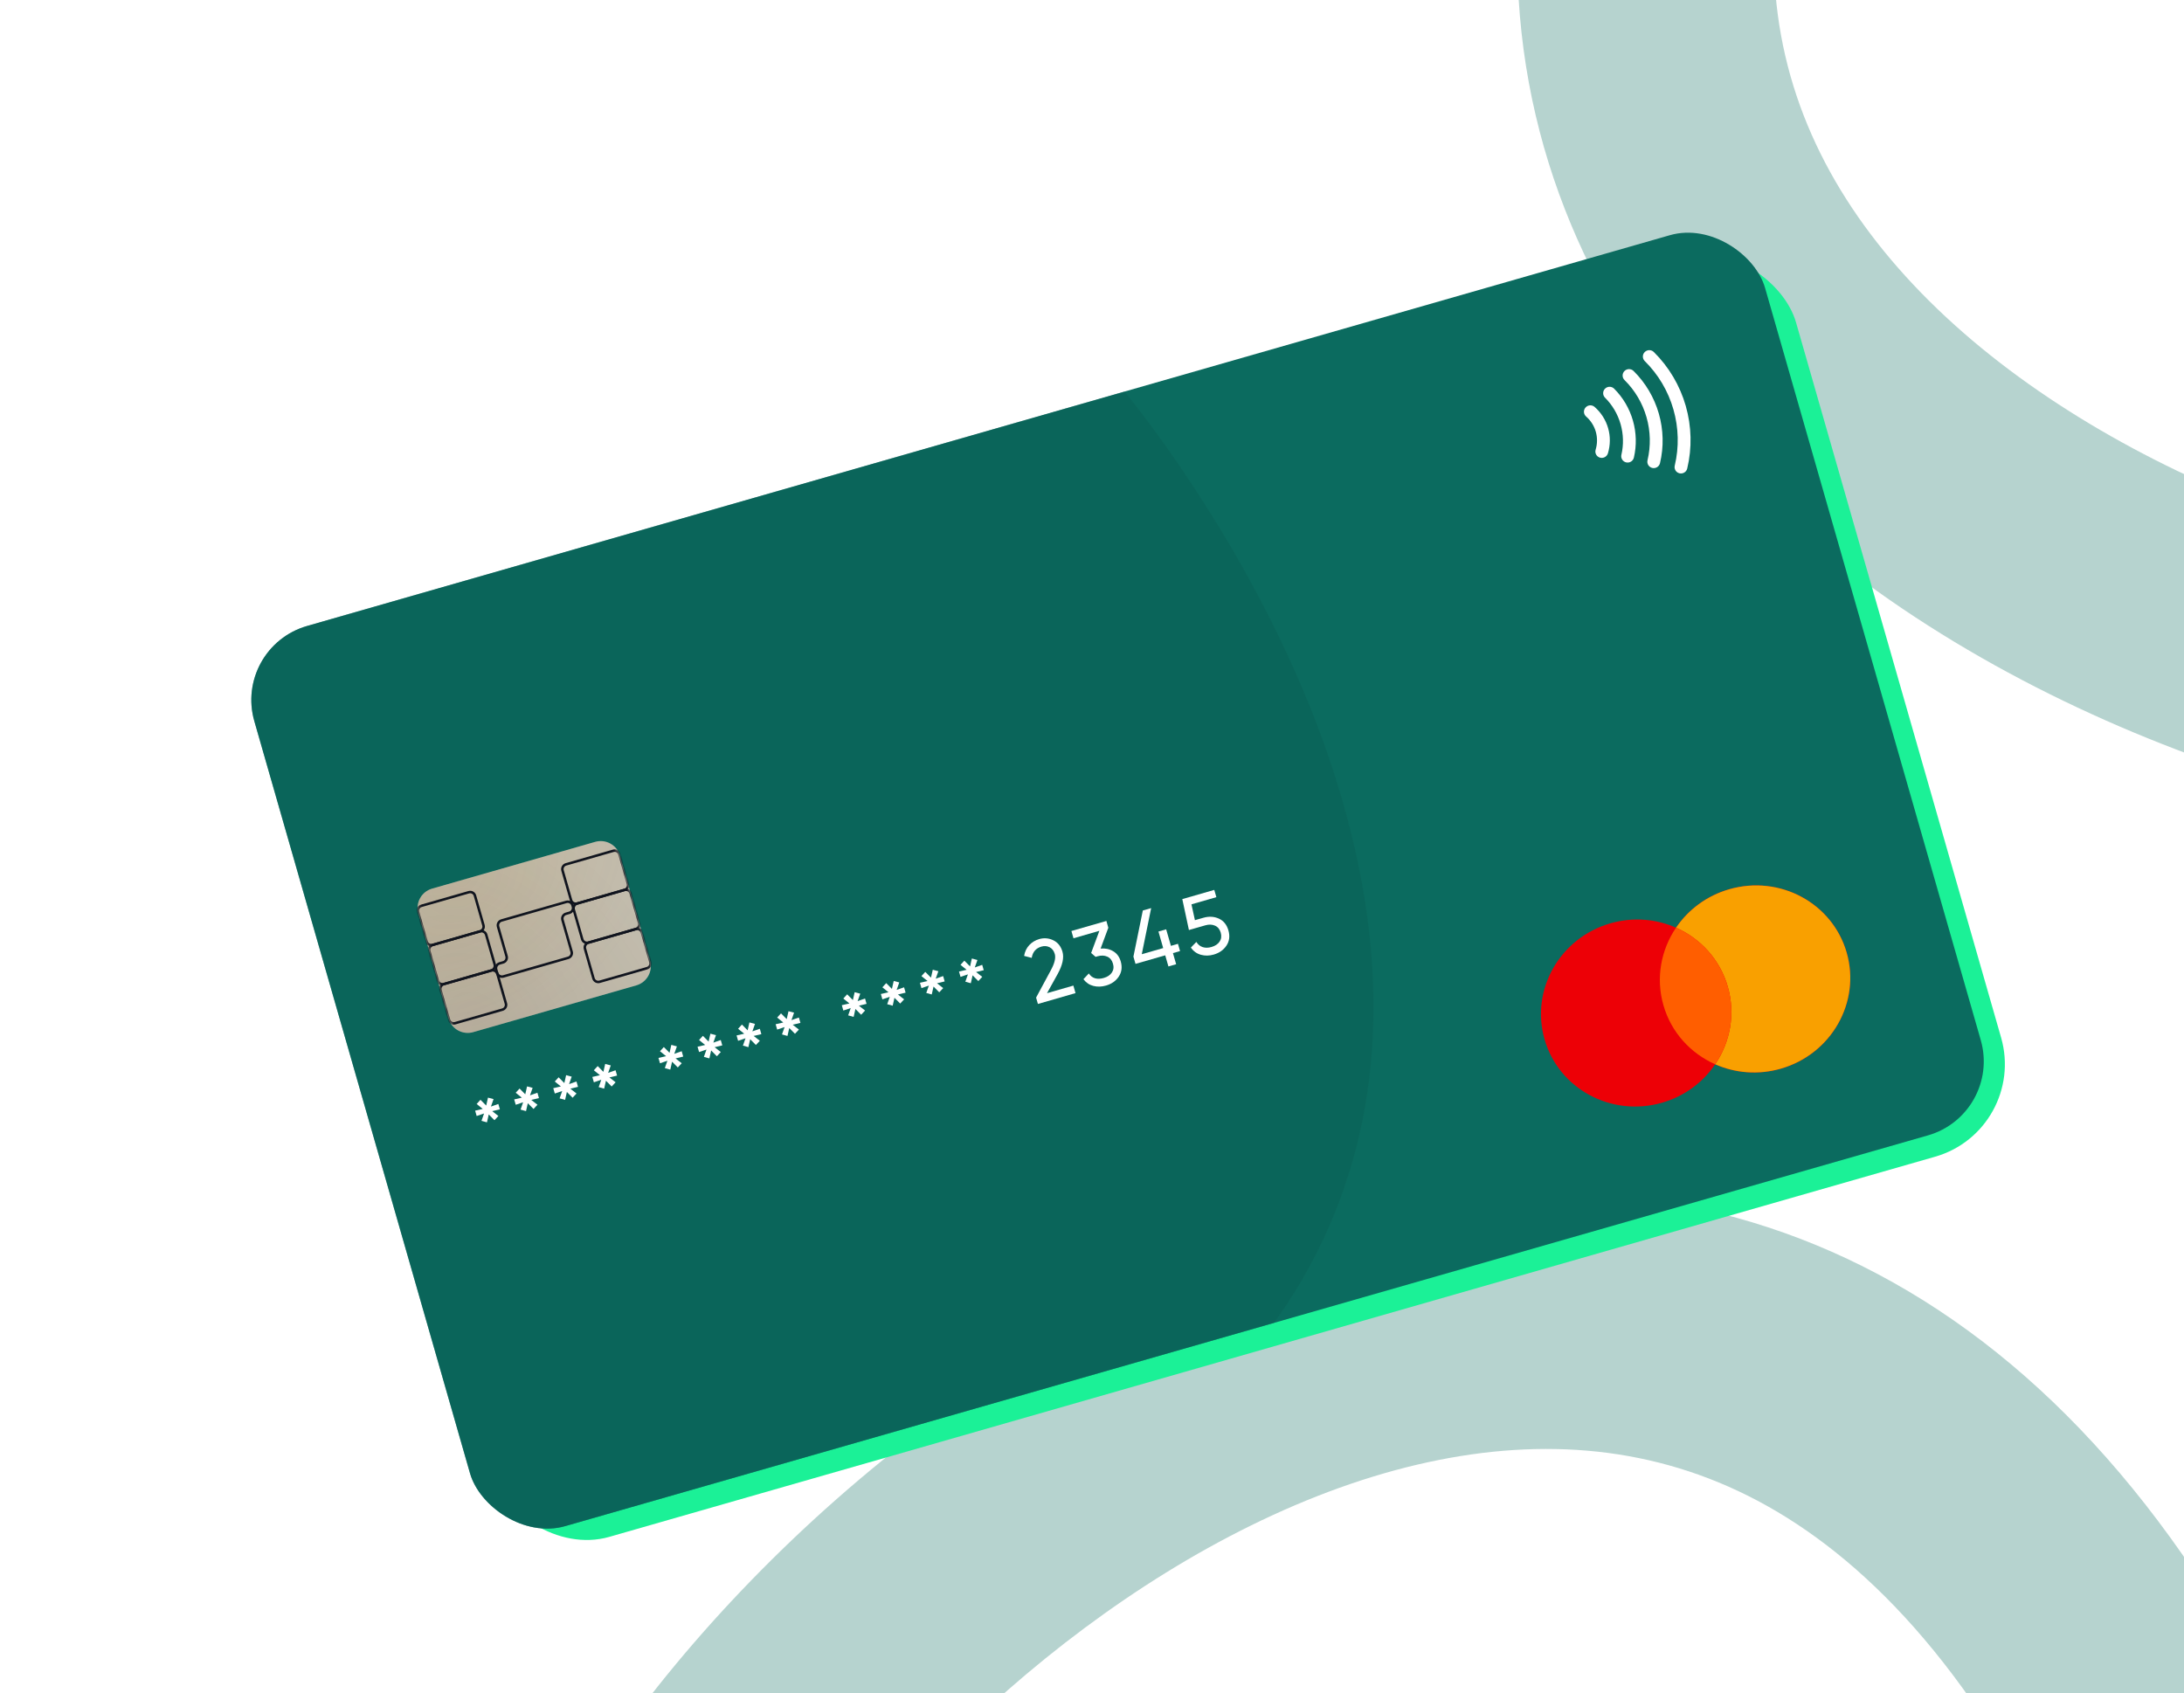 <svg width="681" height="528" viewBox="0 0 681 528" fill="none" xmlns="http://www.w3.org/2000/svg">
<g clip-path="url(#clip0_20_34)">
<rect width="681" height="528" fill="white"/>
<path opacity="0.3" fill-rule="evenodd" clip-rule="evenodd" d="M445.341 455.932C371.066 472.013 296.848 532.715 255.968 591.408L190.322 545.686C239.105 475.646 328.915 399.285 428.413 377.743C479.365 366.712 533.95 369.935 585.564 397.308C636.888 424.528 681.133 473.422 715.93 546.193L643.757 580.704C614.233 518.961 580.438 485.144 548.081 467.984C516.014 450.977 481.276 448.152 445.341 455.932Z" fill="#0B6B5F"/>
<path opacity="0.3" fill-rule="evenodd" clip-rule="evenodd" d="M594.136 86.092C645.2 142.376 734.879 176.299 806.149 182.356L799.375 262.068C714.327 254.841 603.291 215.243 534.887 139.846C499.857 101.236 475.356 52.352 473.255 -6.033C471.166 -64.091 491.387 -126.856 537.01 -193.376L602.984 -148.128C564.275 -91.688 551.886 -45.512 553.203 -8.91C554.509 27.365 569.431 58.861 594.136 86.092Z" fill="#0B6B5F"/>
<g filter="url(#filter0_d_20_34)">
<rect x="72.687" y="196.802" width="490.059" height="292" rx="30" transform="rotate(-16 72.687 196.802)" fill="#1BF197"/>
</g>
<g filter="url(#filter1_d_20_34)">
<g clip-path="url(#clip1_20_34)">
<rect x="64.687" y="191.802" width="490.059" height="292" rx="24" transform="rotate(-16 64.687 191.802)" fill="url(#paint0_linear_20_34)"/>
<path fill-rule="evenodd" clip-rule="evenodd" d="M126.354 22.652C216.265 -4.148 303.015 54.005 356.782 130.891C414.183 212.973 447.98 318.447 390.632 400.566C323.975 496.015 200.86 552.931 93.51 507.881C-3.781 467.053 -6.286 342.259 0.839 236.99C7.021 145.663 38.633 48.8 126.354 22.652Z" fill="#0A6156" fill-opacity="0.5"/>
<path fill-rule="evenodd" clip-rule="evenodd" d="M547.273 323.234C563.053 318.709 572.254 302.514 567.823 287.062C563.392 271.61 547.008 262.751 531.227 267.276C524.155 269.304 518.404 273.676 514.61 279.275C508.425 276.538 501.231 275.878 494.159 277.906C478.378 282.431 469.178 298.626 473.609 314.078C478.039 329.53 494.424 338.388 510.205 333.863C517.277 331.835 523.028 327.463 526.822 321.865C533.007 324.602 540.2 325.262 547.273 323.234Z" fill="#ED0006"/>
<path fill-rule="evenodd" clip-rule="evenodd" d="M526.822 321.864C531.494 314.971 533.2 306.218 530.755 297.691C528.31 289.164 522.225 282.645 514.61 279.275C518.404 273.676 524.155 269.304 531.228 267.276C547.008 262.751 563.393 271.609 567.824 287.062C572.255 302.514 563.054 318.709 547.273 323.234C540.201 325.262 533.007 324.602 526.822 321.864Z" fill="#F9A000"/>
<path fill-rule="evenodd" clip-rule="evenodd" d="M526.822 321.863C531.494 314.97 533.2 306.217 530.755 297.69C528.31 289.163 522.225 282.644 514.61 279.274C509.938 286.167 508.232 294.92 510.677 303.447C513.122 311.974 519.207 318.493 526.822 321.863Z" fill="#FF5E00"/>
<g clip-path="url(#clip2_20_34)">
<path fill-rule="evenodd" clip-rule="evenodd" d="M504.85 99.775C505.629 98.994 506.895 98.987 507.677 99.758C512.377 104.393 515.812 110.19 517.64 116.566C519.468 122.942 519.627 129.678 518.098 136.099C517.843 137.168 516.766 137.833 515.691 137.583C514.617 137.334 513.952 136.266 514.207 135.197C515.578 129.442 515.437 123.397 513.795 117.669C512.152 111.941 509.068 106.739 504.856 102.585C504.073 101.814 504.071 100.556 504.85 99.775ZM498.535 105.69C499.314 104.909 500.579 104.902 501.362 105.673C505.082 109.342 507.799 113.929 509.246 118.973C510.692 124.017 510.818 129.347 509.608 134.43C509.353 135.499 508.275 136.163 507.201 135.914C506.127 135.665 505.462 134.596 505.717 133.527C506.769 129.112 506.661 124.472 505.4 120.076C504.14 115.679 501.772 111.687 498.541 108.5C497.758 107.729 497.756 106.471 498.535 105.69ZM492.473 111.192C493.256 110.415 494.522 110.413 495.301 111.188C498.064 113.938 500.085 117.371 501.166 121.14C502.247 124.91 502.352 128.892 501.466 132.689C501.216 133.759 500.142 134.429 499.066 134.184C497.991 133.94 497.321 132.874 497.571 131.804C498.303 128.671 498.218 125.373 497.321 122.243C496.424 119.114 494.747 116.272 492.467 114.002C491.688 113.227 491.691 111.969 492.473 111.192ZM486.397 117.069C487.128 116.243 488.392 116.161 489.219 116.885C491.237 118.651 492.699 120.945 493.434 123.507C494.169 126.069 494.144 128.789 493.368 131.356C493.05 132.408 491.935 133.008 490.878 132.696C489.821 132.384 489.221 131.277 489.54 130.225C490.097 128.381 490.112 126.436 489.589 124.61C489.065 122.783 488.021 121.142 486.571 119.873C485.744 119.149 485.666 117.894 486.397 117.069Z" fill="white"/>
</g>
<g filter="url(#filter2_ii_20_34)">
<path d="M122.459 274.746C121.518 271.466 123.433 268.038 126.737 267.091L177.583 252.511C180.887 251.563 184.328 253.455 185.269 256.736L194.693 289.602C195.634 292.883 193.718 296.311 190.414 297.258L139.568 311.838C136.264 312.785 132.824 310.894 131.883 307.613L122.459 274.746Z" fill="#CDC9C1"/>
<path d="M122.459 274.746C121.518 271.466 123.433 268.038 126.737 267.091L177.583 252.511C180.887 251.563 184.328 253.455 185.269 256.736L194.693 289.602C195.634 292.883 193.718 296.311 190.414 297.258L139.568 311.838C136.264 312.785 132.824 310.894 131.883 307.613L122.459 274.746Z" fill="url(#paint1_radial_20_34)" fill-opacity="0.1"/>
<path d="M122.459 274.746C121.518 271.466 123.433 268.038 126.737 267.091L177.583 252.511C180.887 251.563 184.328 253.455 185.269 256.736L194.693 289.602C195.634 292.883 193.718 296.311 190.414 297.258L139.568 311.838C136.264 312.785 132.824 310.894 131.883 307.613L122.459 274.746Z" fill="url(#paint2_radial_20_34)" fill-opacity="0.1"/>
<path d="M122.459 274.746C121.518 271.466 123.433 268.038 126.737 267.091L177.583 252.511C180.887 251.563 184.328 253.455 185.269 256.736L194.693 289.602C195.634 292.883 193.718 296.311 190.414 297.258L139.568 311.838C136.264 312.785 132.824 310.894 131.883 307.613L122.459 274.746Z" fill="url(#paint3_radial_20_34)" fill-opacity="0.1"/>
</g>
<mask id="mask0_20_34" style="mask-type:alpha" maskUnits="userSpaceOnUse" x="122" y="252" width="73" height="61">
<path d="M122.459 274.746C121.518 271.466 123.433 268.038 126.737 267.091L177.583 252.511C180.887 251.563 184.328 253.455 185.269 256.736L194.693 289.602C195.634 292.883 193.718 296.311 190.414 297.258L139.568 311.838C136.264 312.785 132.824 310.894 131.883 307.613L122.459 274.746Z" fill="#D9D9D9"/>
</mask>
<g mask="url(#mask0_20_34)">
<path fill-rule="evenodd" clip-rule="evenodd" d="M121.973 274.466C121.679 273.441 122.278 272.37 123.311 272.074L138.07 267.842C139.103 267.546 140.178 268.137 140.472 269.162L143.12 278.396C143.414 279.421 142.815 280.492 141.783 280.788L127.023 285.02C125.99 285.316 124.915 284.725 124.621 283.7L121.973 274.466ZM123.523 272.816C122.904 272.994 122.545 273.637 122.721 274.252L125.369 283.485C125.545 284.101 126.19 284.455 126.81 284.278L141.57 280.045C142.189 279.868 142.548 279.225 142.372 278.61L139.724 269.376C139.548 268.761 138.903 268.407 138.283 268.584L123.523 272.816Z" fill="#10141E"/>
<path fill-rule="evenodd" clip-rule="evenodd" d="M125.473 286.67C125.179 285.645 125.777 284.573 126.81 284.277L141.57 280.045C142.602 279.749 143.677 280.34 143.971 281.366L146.619 290.599C146.913 291.624 146.314 292.696 145.282 292.992L130.522 297.224C129.49 297.52 128.415 296.929 128.121 295.903L125.473 286.67ZM127.023 285.02C126.403 285.198 126.044 285.84 126.221 286.455L128.868 295.689C129.045 296.304 129.69 296.659 130.309 296.481L145.069 292.249C145.688 292.071 146.048 291.429 145.871 290.814L143.224 281.58C143.047 280.965 142.402 280.61 141.783 280.788L127.023 285.02Z" fill="#10141E"/>
<path fill-rule="evenodd" clip-rule="evenodd" d="M146.931 279.049C146.637 278.024 147.236 276.953 148.268 276.657L168.489 270.859C169.522 270.562 170.597 271.154 170.891 272.179L171.011 272.599C171.305 273.624 170.707 274.695 169.674 274.991L168.569 275.308C167.95 275.486 167.59 276.128 167.767 276.743L170.609 286.655C170.903 287.68 170.304 288.751 169.272 289.047L149.051 294.846C148.018 295.142 146.943 294.551 146.649 293.526L146.334 292.428C146.04 291.403 146.639 290.331 147.671 290.035L148.776 289.718C149.396 289.541 149.755 288.898 149.579 288.283L146.931 279.049ZM148.481 277.399C147.861 277.577 147.502 278.22 147.679 278.835L150.326 288.069C150.62 289.094 150.022 290.165 148.989 290.461L147.884 290.778C147.265 290.956 146.905 291.598 147.082 292.213L147.397 293.311C147.573 293.926 148.218 294.281 148.838 294.103L169.059 288.305C169.678 288.127 170.038 287.485 169.861 286.869L167.019 276.958C166.725 275.933 167.324 274.861 168.356 274.565L169.462 274.248C170.081 274.071 170.44 273.428 170.264 272.813L170.143 272.393C169.967 271.778 169.322 271.423 168.702 271.601L148.481 277.399Z" fill="#10141E"/>
<path fill-rule="evenodd" clip-rule="evenodd" d="M128.972 298.874C128.678 297.848 129.277 296.777 130.309 296.481L145.069 292.249C146.101 291.953 147.177 292.544 147.471 293.569L150.118 302.803C150.412 303.828 149.814 304.899 148.781 305.195L134.022 309.428C132.989 309.724 131.914 309.133 131.62 308.107L128.972 298.874ZM130.522 297.224C129.903 297.401 129.544 298.044 129.72 298.659L132.368 307.893C132.544 308.508 133.189 308.863 133.809 308.685L148.568 304.453C149.188 304.275 149.547 303.633 149.371 303.017L146.723 293.784C146.547 293.169 145.901 292.814 145.282 292.992L130.522 297.224Z" fill="#10141E"/>
<path fill-rule="evenodd" clip-rule="evenodd" d="M167.033 261.545C166.739 260.52 167.337 259.449 168.37 259.153L183.13 254.921C184.162 254.625 185.237 255.216 185.531 256.241L188.179 265.475C188.473 266.5 187.874 267.571 186.842 267.867L172.082 272.099C171.05 272.396 169.974 271.804 169.68 270.779L167.033 261.545ZM168.583 259.896C167.963 260.073 167.604 260.716 167.781 261.331L170.428 270.565C170.605 271.18 171.25 271.535 171.869 271.357L186.629 267.125C187.248 266.947 187.608 266.304 187.431 265.689L184.783 256.456C184.607 255.84 183.962 255.486 183.342 255.663L168.583 259.896Z" fill="#10141E"/>
<path fill-rule="evenodd" clip-rule="evenodd" d="M170.532 273.749C170.238 272.724 170.837 271.653 171.869 271.357L186.629 267.125C187.661 266.829 188.737 267.42 189.031 268.445L191.678 277.679C191.972 278.704 191.374 279.775 190.341 280.071L175.582 284.303C174.549 284.599 173.474 284.008 173.18 282.983L170.532 273.749ZM172.082 272.099C171.463 272.277 171.104 272.92 171.28 273.535L173.928 282.769C174.104 283.384 174.749 283.738 175.369 283.561L190.128 279.328C190.748 279.151 191.107 278.508 190.931 277.893L188.283 268.659C188.106 268.044 187.461 267.69 186.842 267.867L172.082 272.099Z" fill="#10141E"/>
<path fill-rule="evenodd" clip-rule="evenodd" d="M174.032 285.953C173.738 284.928 174.336 283.857 175.369 283.561L190.128 279.329C191.161 279.032 192.236 279.624 192.53 280.649L195.178 289.882C195.472 290.908 194.873 291.979 193.841 292.275L179.081 296.507C178.049 296.803 176.973 296.212 176.679 295.187L174.032 285.953ZM175.582 284.303C174.962 284.481 174.603 285.124 174.779 285.739L177.427 294.972C177.603 295.588 178.249 295.942 178.868 295.765L193.628 291.532C194.247 291.355 194.606 290.712 194.43 290.097L191.782 280.863C191.606 280.248 190.961 279.893 190.341 280.071L175.582 284.303Z" fill="#10141E"/>
</g>
<path d="M147.392 334.237L147.87 335.905L145.481 336.481L147.408 337.986L146.181 339.301L144.399 337.503L143.841 339.972L142.133 339.499L142.939 337.21L140.631 337.992L140.153 336.323L142.53 335.784L140.625 334.24L141.822 332.933L143.604 334.732L144.162 332.262L145.9 332.727L145.082 335.052L147.392 334.237Z" fill="white"/>
<path d="M159.573 330.733L160.052 332.401L157.663 332.977L159.59 334.482L158.362 335.797L156.58 333.999L156.022 336.468L154.314 335.995L155.121 333.706L152.813 334.488L152.334 332.819L154.712 332.28L152.806 330.736L154.004 329.429L155.786 331.228L156.344 328.758L158.082 329.223L157.264 331.548L159.573 330.733Z" fill="white"/>
<path d="M171.755 327.229L172.233 328.897L169.844 329.473L171.771 330.978L170.544 332.293L168.762 330.495L168.204 332.964L166.496 332.491L167.302 330.202L164.994 330.984L164.516 329.315L166.894 328.776L164.988 327.232L166.185 325.925L167.967 327.724L168.525 325.254L170.263 325.719L169.445 328.044L171.755 327.229Z" fill="white"/>
<path d="M183.937 323.725L184.415 325.393L182.026 325.969L183.953 327.474L182.726 328.789L180.944 326.991L180.385 329.46L178.678 328.987L179.484 326.698L177.176 327.48L176.698 325.811L179.075 325.272L177.17 323.728L178.367 322.421L180.149 324.22L180.707 321.75L182.445 322.215L181.627 324.54L183.937 323.725Z" fill="white"/>
<path d="M204.558 317.79L205.036 319.458L202.647 320.034L204.574 321.539L203.347 322.854L201.565 321.056L201.007 323.525L199.299 323.052L200.105 320.763L197.797 321.545L197.319 319.877L199.696 319.337L197.791 317.793L198.988 316.486L200.77 318.285L201.328 315.815L203.066 316.28L202.248 318.605L204.558 317.79Z" fill="white"/>
<path d="M216.742 314.296L217.221 315.965L214.832 316.54L216.759 318.045L215.531 319.36L213.749 317.562L213.191 320.031L211.483 319.558L212.29 317.269L209.982 318.051L209.503 316.383L211.881 315.843L209.975 314.299L211.173 312.993L212.955 314.791L213.513 312.322L215.251 312.786L214.433 315.111L216.742 314.296Z" fill="white"/>
<path d="M228.924 310.792L229.402 312.461L227 313.029L228.927 314.534L227.7 315.849L225.918 314.051L225.36 316.52L223.652 316.047L224.458 313.758L222.15 314.54L221.672 312.871L224.05 312.332L222.144 310.788L223.341 309.481L225.123 311.28L225.681 308.81L227.419 309.275L226.601 311.6L228.924 310.792Z" fill="white"/>
<path d="M241.106 307.288L241.584 308.957L239.185 309.535L241.112 311.04L239.884 312.355L238.102 310.557L237.544 313.026L235.836 312.553L236.643 310.264L234.335 311.046L233.856 309.378L236.234 308.838L234.329 307.294L235.526 305.987L237.308 307.786L237.866 305.316L239.601 305.771L238.783 308.096L241.106 307.288Z" fill="white"/>
<path d="M261.727 301.353L262.205 303.022L259.816 303.597L261.743 305.102L260.516 306.418L258.734 304.619L258.176 307.089L256.468 306.615L257.274 304.326L254.966 305.108L254.488 303.44L256.865 302.9L254.96 301.356L256.157 300.05L257.939 301.848L258.497 299.379L260.235 299.844L259.417 302.169L261.727 301.353Z" fill="white"/>
<path d="M273.901 297.862L274.38 299.531L271.99 300.106L273.918 301.611L272.69 302.927L270.908 301.128L270.35 303.598L268.642 303.124L269.449 300.835L267.141 301.618L266.662 299.949L269.04 299.409L267.134 297.865L268.332 296.559L270.114 298.357L270.672 295.888L272.407 296.342L271.589 298.667L273.901 297.862Z" fill="white"/>
<path d="M286.083 294.358L286.561 296.027L284.172 296.603L286.099 298.108L284.872 299.423L283.09 297.624L282.531 300.094L280.824 299.62L281.63 297.331L279.322 298.114L278.844 296.445L281.221 295.905L279.316 294.361L280.513 293.055L282.295 294.853L282.853 292.384L284.591 292.849L283.773 295.174L286.083 294.358Z" fill="white"/>
<path d="M298.264 290.854L298.743 292.523L296.354 293.098L298.281 294.604L297.053 295.919L295.271 294.12L294.713 296.59L293.005 296.116L293.812 293.827L291.504 294.61L291.025 292.941L293.403 292.401L291.497 290.857L292.695 289.551L294.477 291.349L295.035 288.88L296.773 289.345L295.955 291.67L298.264 290.854Z" fill="white"/>
<path d="M315.637 303.056L315.069 301.074L319.599 292.661C320.821 290.45 321.255 288.727 320.901 287.493C320.608 286.472 320.066 285.763 319.276 285.366C318.485 284.968 317.647 284.902 316.74 285.163C315.025 285.654 314.009 286.832 313.699 288.683L311.33 288.071C311.555 286.726 312.097 285.607 312.931 284.711C313.766 283.815 314.809 283.188 316.026 282.828C317.549 282.391 319.016 282.518 320.433 283.195C321.852 283.883 322.803 285.066 323.293 286.775C323.821 288.615 323.319 290.937 321.783 293.731L318.472 299.693L326.689 297.326L327.362 299.672L315.637 303.056Z" fill="white"/>
<path d="M335.18 285.785C336.648 285.649 337.948 285.922 339.106 286.608C340.263 287.294 341.046 288.35 341.461 289.796C341.968 291.566 341.763 293.135 340.849 294.513C339.934 295.892 338.606 296.82 336.872 297.317C335.49 297.714 334.169 297.753 332.907 297.425C331.655 297.095 330.628 296.404 329.829 295.331L331.511 293.546C332.53 295.082 334.092 295.542 336.19 294.941C337.32 294.617 338.154 294.06 338.689 293.261C339.226 292.472 339.352 291.539 339.037 290.48C338.733 289.418 338.142 288.69 337.255 288.298C336.377 287.904 335.373 287.864 334.243 288.188L333.617 288.367L332.233 287.155L334.803 280.245L326.727 282.572L326.077 280.307L336.988 277.167L337.587 279.294L335.18 285.785Z" fill="white"/>
<path d="M359.303 284.296L359.953 286.562L357.744 287.195L358.739 290.664L356.328 291.355L355.333 287.886L346.067 290.555L345.417 288.289L348.346 273.911L350.948 273.164L348.019 287.543L354.697 285.628L353.218 280.47L355.628 279.779L357.107 284.937L359.303 284.296Z" fill="white"/>
<path d="M367.256 276.171C368.971 275.68 370.568 275.769 372.048 276.439C373.529 277.109 374.527 278.344 375.04 280.134C375.548 281.904 375.343 283.473 374.428 284.852C373.514 286.23 372.186 287.158 370.451 287.656C369.069 288.052 367.733 288.074 366.452 287.719C365.171 287.364 364.126 286.613 363.33 285.473L365.041 283.713C365.539 284.533 366.204 285.065 367.023 285.333C367.853 285.599 368.764 285.578 369.762 285.292C370.902 284.965 371.746 284.406 372.291 283.604C372.829 282.815 372.944 281.884 372.64 280.822C372.335 279.761 371.744 279.032 370.857 278.641C369.97 278.25 368.975 278.207 367.865 278.525L362.721 280L360.655 270.359L370.628 267.488L371.278 269.754L363.514 271.991L364.59 276.925L367.256 276.171Z" fill="white"/>
</g>
</g>
</g>
<defs>
<filter id="filter0_d_20_34" x="64.687" y="55.723" width="583.561" height="447.767" filterUnits="userSpaceOnUse" color-interpolation-filters="sRGB">
<feFlood flood-opacity="0" result="BackgroundImageFix"/>
<feColorMatrix in="SourceAlpha" type="matrix" values="0 0 0 0 0 0 0 0 0 0 0 0 0 0 0 0 0 0 127 0" result="hardAlpha"/>
<feOffset dx="8" dy="10"/>
<feGaussianBlur stdDeviation="8"/>
<feColorMatrix type="matrix" values="0 0 0 0 0 0 0 0 0 0 0 0 0 0 0 0 0 0 0.05 0"/>
<feBlend mode="normal" in2="BackgroundImageFix" result="effect1_dropShadow_20_34"/>
<feBlend mode="normal" in="SourceGraphic" in2="effect1_dropShadow_20_34" result="shape"/>
</filter>
<filter id="filter1_d_20_34" x="56.687" y="50.723" width="583.561" height="447.767" filterUnits="userSpaceOnUse" color-interpolation-filters="sRGB">
<feFlood flood-opacity="0" result="BackgroundImageFix"/>
<feColorMatrix in="SourceAlpha" type="matrix" values="0 0 0 0 0 0 0 0 0 0 0 0 0 0 0 0 0 0 127 0" result="hardAlpha"/>
<feOffset dx="8" dy="10"/>
<feGaussianBlur stdDeviation="8"/>
<feColorMatrix type="matrix" values="0 0 0 0 0 0 0 0 0 0 0 0 0 0 0 0 0 0 0.05 0"/>
<feBlend mode="normal" in2="BackgroundImageFix" result="effect1_dropShadow_20_34"/>
<feBlend mode="normal" in="SourceGraphic" in2="effect1_dropShadow_20_34" result="shape"/>
</filter>
<filter id="filter2_ii_20_34" x="122.219" y="252.266" width="72.713" height="59.816" filterUnits="userSpaceOnUse" color-interpolation-filters="sRGB">
<feFlood flood-opacity="0" result="BackgroundImageFix"/>
<feBlend mode="normal" in="SourceGraphic" in2="BackgroundImageFix" result="shape"/>
<feColorMatrix in="SourceAlpha" type="matrix" values="0 0 0 0 0 0 0 0 0 0 0 0 0 0 0 0 0 0 127 0" result="hardAlpha"/>
<feOffset dx="-1" dy="-1"/>
<feComposite in2="hardAlpha" operator="arithmetic" k2="-1" k3="1"/>
<feColorMatrix type="matrix" values="0 0 0 0 0.184 0 0 0 0 0.153 0 0 0 0 0.094 0 0 0 0.2 0"/>
<feBlend mode="normal" in2="shape" result="effect1_innerShadow_20_34"/>
<feColorMatrix in="SourceAlpha" type="matrix" values="0 0 0 0 0 0 0 0 0 0 0 0 0 0 0 0 0 0 127 0" result="hardAlpha"/>
<feOffset dx="1" dy="1"/>
<feComposite in2="hardAlpha" operator="arithmetic" k2="-1" k3="1"/>
<feColorMatrix type="matrix" values="0 0 0 0 0.184 0 0 0 0 0.153 0 0 0 0 0.094 0 0 0 0.2 0"/>
<feBlend mode="normal" in2="effect1_innerShadow_20_34" result="effect2_innerShadow_20_34"/>
</filter>
<linearGradient id="paint0_linear_20_34" x1="64.68" y1="483.8" x2="321.482" y2="52.812" gradientUnits="userSpaceOnUse">
<stop stop-color="#0B6B5F"/>
<stop offset="1" stop-color="#0B6B5F"/>
</linearGradient>
<radialGradient id="paint1_radial_20_34" cx="0" cy="0" r="1" gradientUnits="userSpaceOnUse" gradientTransform="translate(136.458 264.303) rotate(54.663) scale(49.334 69.143)">
<stop stop-color="#C29632"/>
<stop offset="1" stop-color="#C29632" stop-opacity="0"/>
</radialGradient>
<radialGradient id="paint2_radial_20_34" cx="0" cy="0" r="1" gradientUnits="userSpaceOnUse" gradientTransform="translate(190.175 273.847) rotate(129.362) scale(39.709 55.217)">
<stop stop-color="#664700"/>
<stop offset="1" stop-color="#664700"/>
</radialGradient>
<radialGradient id="paint3_radial_20_34" cx="0" cy="0" r="1" gradientUnits="userSpaceOnUse" gradientTransform="translate(141.779 311.204) rotate(-37.664) scale(61.137 84.793)">
<stop stop-color="#402200"/>
<stop offset="1" stop-color="#402200" stop-opacity="0"/>
</radialGradient>
<clipPath id="clip0_20_34">
<rect width="681" height="528" fill="white"/>
</clipPath>
<clipPath id="clip1_20_34">
<rect x="64.687" y="191.802" width="490.059" height="292" rx="24" transform="rotate(-16 64.687 191.802)" fill="white"/>
</clipPath>
<clipPath id="clip2_20_34">
<rect width="32.671" height="40.169" fill="white" transform="translate(481.895 105.922) rotate(-16)"/>
</clipPath>
</defs>
</svg>

